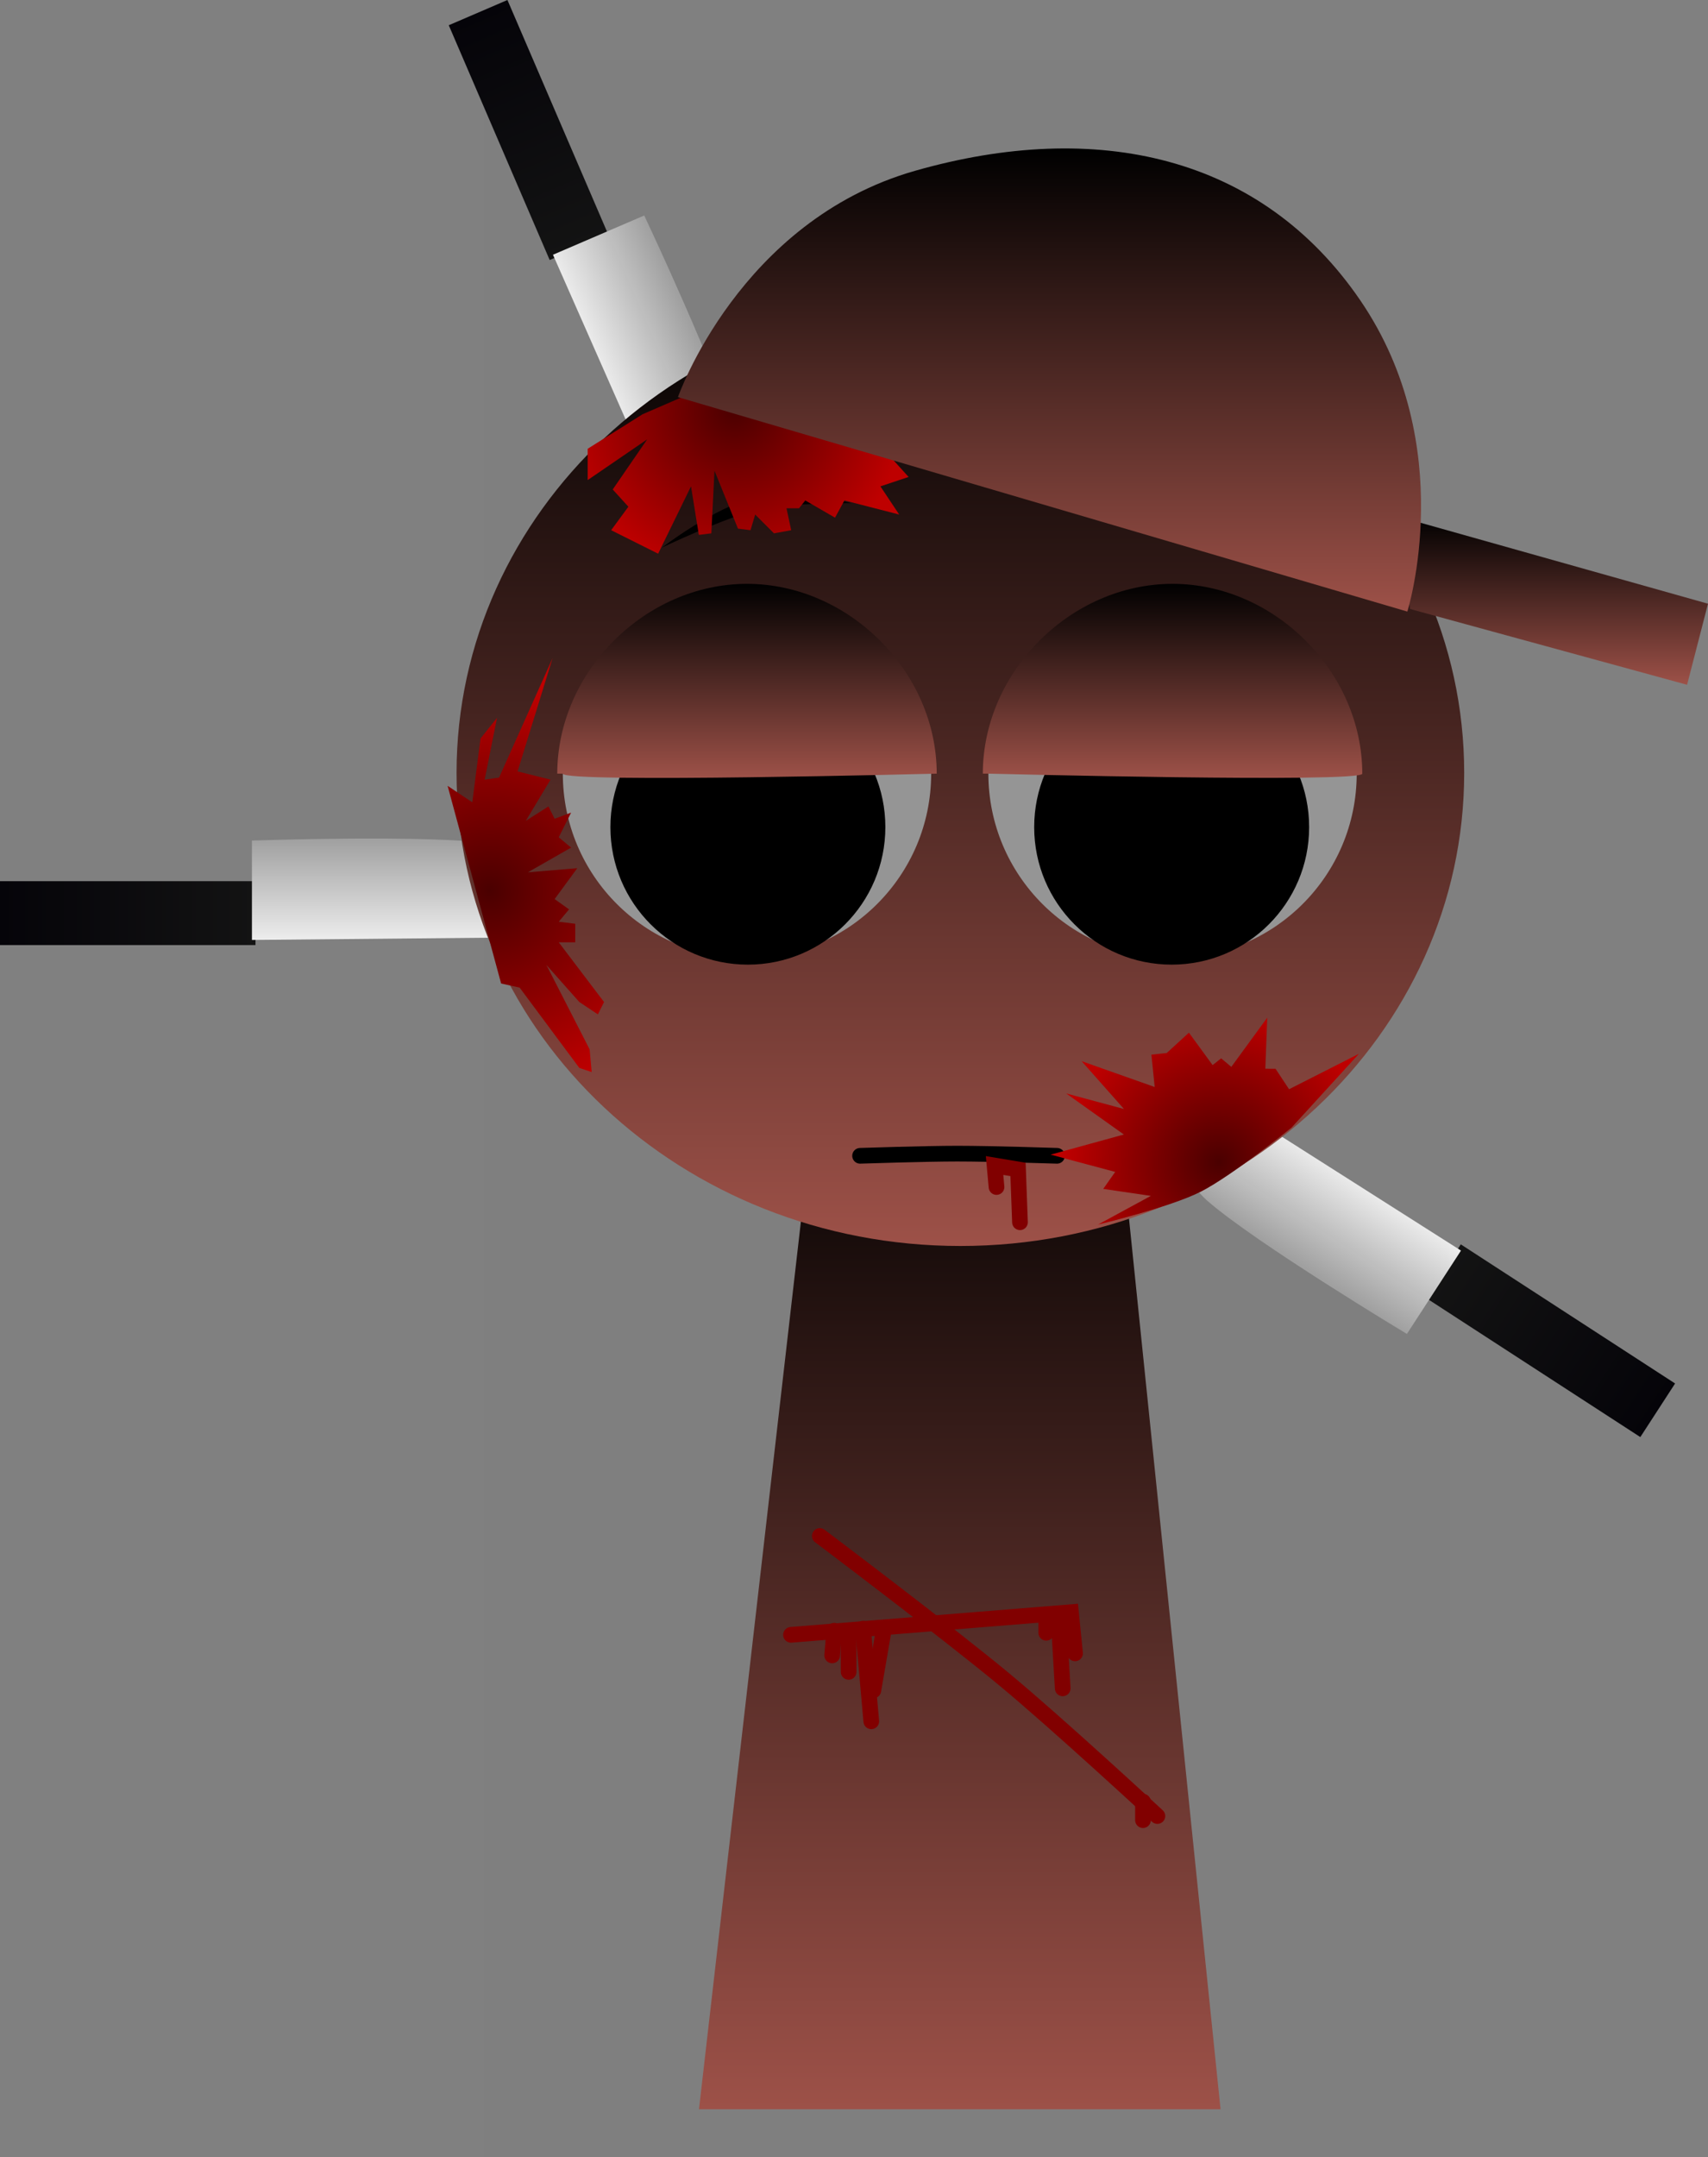 <svg version="1.1" xmlns="http://www.w3.org/2000/svg" xmlns:xlink="http://www.w3.org/1999/xlink" width="217.771" height="274.94" viewBox="0,0,217.771,274.94"><rect x="0" y="0" width="217.771" height="274.94" fill="#808080" stroke="none"/><defs><linearGradient x1="117.629" y1="155.052" x2="150.202" y2="155.052" gradientUnits="userSpaceOnUse" id="color-1"><stop offset="0" stop-color="#050409"/><stop offset="1" stop-color="#131313"/></linearGradient><linearGradient x1="173.228" y1="158.472" x2="173.228" y2="145.804" gradientUnits="userSpaceOnUse" id="color-2"><stop offset="0" stop-color="#ededed"/><stop offset="1" stop-color="#a1a1a1"/></linearGradient><linearGradient x1="178.587" y1="40.281" x2="191.455" y2="70.205" gradientUnits="userSpaceOnUse" id="color-3"><stop offset="0" stop-color="#050409"/><stop offset="1" stop-color="#131313"/></linearGradient><linearGradient x1="197.409" y1="92.709" x2="209.046" y2="87.705" gradientUnits="userSpaceOnUse" id="color-4"><stop offset="0" stop-color="#ededed"/><stop offset="1" stop-color="#a1a1a1"/></linearGradient><linearGradient x1="328.988" y1="218.417" x2="301.664" y2="200.685" gradientUnits="userSpaceOnUse" id="color-5"><stop offset="0" stop-color="#050409"/><stop offset="1" stop-color="#131313"/></linearGradient><linearGradient x1="284.21" y1="185.282" x2="277.315" y2="195.908" gradientUnits="userSpaceOnUse" id="color-6"><stop offset="0" stop-color="#ededed"/><stop offset="1" stop-color="#a1a1a1"/></linearGradient><linearGradient x1="240" y1="175.5" x2="240" y2="307.5" gradientUnits="userSpaceOnUse" id="color-7"><stop offset="0" stop-color="#000000"/><stop offset="1" stop-color="#9d5148"/></linearGradient><linearGradient x1="240.077" y1="76.881" x2="240.077" y2="197.478" gradientUnits="userSpaceOnUse" id="color-8"><stop offset="0" stop-color="#000000"/><stop offset="1" stop-color="#9d5148"/></linearGradient><linearGradient x1="212.871" y1="113.086" x2="212.871" y2="137.823" gradientUnits="userSpaceOnUse" id="color-9"><stop offset="0" stop-color="#000000"/><stop offset="1" stop-color="#9d5148"/></linearGradient><linearGradient x1="267.129" y1="113.086" x2="267.129" y2="137.815" gradientUnits="userSpaceOnUse" id="color-10"><stop offset="0" stop-color="#000000"/><stop offset="1" stop-color="#9d5148"/></linearGradient><radialGradient cx="273.054" cy="186.787" r="19.63" gradientUnits="userSpaceOnUse" id="color-11"><stop offset="0" stop-color="#4a0000"/><stop offset="1" stop-color="#be0000"/></radialGradient><radialGradient cx="180.059" cy="152.207" r="26.375" gradientUnits="userSpaceOnUse" id="color-12"><stop offset="0" stop-color="#4a0000"/><stop offset="1" stop-color="#be0000"/></radialGradient><radialGradient cx="211.321" cy="90.68" r="21.655" gradientUnits="userSpaceOnUse" id="color-13"><stop offset="0" stop-color="#4a0000"/><stop offset="1" stop-color="#be0000"/></radialGradient><linearGradient x1="315.809" y1="104.589" x2="315.809" y2="125.952" gradientUnits="userSpaceOnUse" id="color-14"><stop offset="0" stop-color="#000000"/><stop offset="1" stop-color="#9d5148"/></linearGradient><linearGradient x1="251.441" y1="57.592" x2="251.441" y2="116.619" gradientUnits="userSpaceOnUse" id="color-15"><stop offset="0" stop-color="#000000"/><stop offset="1" stop-color="#9d5148"/></linearGradient></defs><g transform="translate(-117.629,-38.673)"><g data-paper-data="{&quot;isPaintingLayer&quot;:true}" fill-rule="nonzero" stroke-linejoin="miter" stroke-miterlimit="10" stroke-dasharray="" stroke-dashoffset="0" style="mix-blend-mode: normal"><g stroke="none" stroke-width="0" stroke-linecap="butt"><path d="M117.629,159.124v-8.143h32.574v8.143z" fill="url(#color-1)"/><path d="M180.313,146.188c7.636,1.104 17.392,11.831 17.392,11.831l-47.955,0.452v-12.667c0,0 22.564,-0.772 30.563,0.384z" data-paper-data="{&quot;index&quot;:null}" fill="url(#color-2)"/></g><g stroke="none" stroke-width="0" stroke-linecap="butt"><path d="M174.846,41.89l7.481,-3.217l12.868,29.924l-7.481,3.217z" fill="url(#color-3)"/><path d="M211.493,94.366c2.003,7.451 -3.999,20.651 -3.999,20.651l-19.36,-43.876l11.637,-5.004c0,0 9.623,20.424 11.721,28.229z" data-paper-data="{&quot;index&quot;:null}" fill="url(#color-4)"/></g><g stroke="none" stroke-width="0" stroke-linecap="butt"><path d="M331.205,215.001l-4.433,6.831l-27.324,-17.732l4.433,-6.831z" fill="url(#color-5)"/><path d="M271.58,191.729c-5.805,-5.082 -8.149,-19.392 -8.149,-19.392l40.474,25.726l-6.896,10.626c0,0 -19.348,-11.635 -25.429,-16.96z" data-paper-data="{&quot;index&quot;:null}" fill="url(#color-6)"/></g><path d="M179.284,313.613v-267.225h123.182v267.225z" fill-opacity="0.01" fill="#000000" stroke="none" stroke-width="0" stroke-linecap="butt"/><path d="M206.75,307.5l15.143,-131.842l37.783,-0.158l13.574,132z" fill="url(#color-7)" stroke="#000000" stroke-width="0" stroke-linecap="butt"/><path d="M175.84,137.179c0,-33.302 28.76,-60.298 64.237,-60.298c35.477,0 64.237,26.996 64.237,60.298c0,33.302 -28.76,60.298 -64.237,60.298c-35.477,0 -64.237,-26.996 -64.237,-60.298z" fill="url(#color-8)" stroke="#000000" stroke-width="0" stroke-linecap="butt"/><path d="M189.39,137.276c0,-12.968 10.513,-23.481 23.481,-23.481c12.968,0 23.481,10.513 23.481,23.481c0,12.968 -10.513,23.481 -23.481,23.481c-12.968,0 -23.481,-10.513 -23.481,-23.481z" fill="#959595" stroke="#000000" stroke-width="0" stroke-linecap="butt"/><path d="M196.456,144.09c0,-9.128 7.4,-16.528 16.528,-16.528c9.128,0 16.528,7.4 16.528,16.528c0,9.128 -7.4,16.528 -16.528,16.528c-9.128,0 -16.528,-7.4 -16.528,-16.528z" fill="#000000" stroke="#000000" stroke-width="2" stroke-linecap="butt"/><path d="M227.29,185.983c0,0 8.387,-0.277 12.394,-0.277c4.337,0 12.715,0.277 12.715,0.277" fill="#000000" stroke="#000000" stroke-width="2" stroke-linecap="round"/><path d="M267.129,160.756c-12.968,0 -23.481,-10.513 -23.481,-23.481c0,-12.968 10.513,-23.481 23.481,-23.481c12.968,0 23.481,10.513 23.481,23.481c0,12.968 -10.513,23.481 -23.481,23.481z" data-paper-data="{&quot;index&quot;:null}" fill="#959595" stroke="#000000" stroke-width="0" stroke-linecap="butt"/><path d="M267.017,160.618c-9.128,0 -16.528,-7.4 -16.528,-16.528c0,-9.128 7.4,-16.528 16.528,-16.528c9.128,0 16.528,7.4 16.528,16.528c0,9.128 -7.4,16.528 -16.528,16.528z" data-paper-data="{&quot;index&quot;:null}" fill="#000000" stroke="#000000" stroke-width="2" stroke-linecap="butt"/><path d="M188.681,137.276c0,-12.968 11.222,-24.19 24.19,-24.19c12.968,0 24.19,11.222 24.19,24.19c0,0 -47.67,1.232 -47.67,0z" fill="url(#color-9)" stroke="#000000" stroke-width="0" stroke-linecap="butt"/><path d="M242.94,137.276c0,-12.968 11.222,-24.19 24.19,-24.19c12.968,0 24.19,11.222 24.19,24.19c0,1.214 -47.67,0 -47.67,0z" data-paper-data="{&quot;index&quot;:null}" fill="url(#color-10)" stroke="#000000" stroke-width="0" stroke-linecap="butt"/><path d="M202.028,108.467c0,0 6.709,-5.169 11.797,-6.364c5.088,-1.194 12.334,0.699 12.334,0.699c0,0 -8.038,-0.06 -11.968,0.862c-4.106,0.964 -12.164,4.802 -12.164,4.802z" fill="#000000" stroke="none" stroke-width="0" stroke-linecap="butt"/><path d="M265.962,103.665c-3.929,-0.922 -11.968,-0.862 -11.968,-0.862c0,0 7.246,-1.894 12.334,-0.699c5.088,1.194 11.797,6.364 11.797,6.364c0,0 -8.057,-3.838 -12.164,-4.802z" data-paper-data="{&quot;index&quot;:null}" fill="#000000" stroke="none" stroke-width="0" stroke-linecap="butt"/><path d="M222.157,234.438c0,0 16.096,12.125 23.494,18.26c6.916,5.735 19.546,17.432 19.546,17.432" fill="none" stroke="#810000" stroke-width="2" stroke-linecap="round"/><path d="M218.483,247.035l35.692,-2.887l0.525,5.249" fill="none" stroke="#810000" stroke-width="2" stroke-linecap="round"/><path d="M251.025,244.673v2.1" fill="none" stroke="#810000" stroke-width="2" stroke-linecap="round"/><path d="M253.125,253.858l-0.525,-8.923" fill="none" stroke="#810000" stroke-width="2" stroke-linecap="round"/><path d="M223.994,246.51l-0.262,3.149" fill="none" stroke="#810000" stroke-width="2" stroke-linecap="round"/><path d="M225.831,247.56v4.199" fill="none" stroke="#810000" stroke-width="2" stroke-linecap="round"/><path d="M227.668,246.248l1.05,11.81" fill="none" stroke="#810000" stroke-width="2" stroke-linecap="round"/><path d="M228.98,254.121l1.312,-7.611" fill="none" stroke="#810000" stroke-width="2" stroke-linecap="round"/><path d="M263.36,270.655v-2.362" fill="none" stroke="#810000" stroke-width="2" stroke-linecap="round"/><path d="M244.685,189.962l-0.249,-2.743l2.992,0.499l0.249,6.733" fill="none" stroke="#810000" stroke-width="2" stroke-linecap="round"/><path d="M282.303,182.386c0,0 -7.574,6.154 -11.629,8.198c-3.909,1.97 -13.052,4.167 -13.052,4.167l6.739,-3.66l-6.07,-0.892l1.527,-2.163l-8.233,-2.202l9.337,-2.565l-7.354,-5.235l7.367,1.982l-5.398,-6.095l9.314,3.291l-0.417,-4.123l1.953,-0.209l2.83,-2.591l3.02,4.133l1.088,-0.863l1.297,1.09l4.58,-6.272l-0.243,6.506l1.301,0.005l1.725,2.61l8.911,-4.519l-8.593,9.409z" fill="url(#color-11)" stroke="none" stroke-width="0" stroke-linecap="round"/><path d="M177.847,140.927l1.05,-8.136l2.1,-2.624l-1.575,7.873l1.837,-0.262l6.823,-15.222l-4.462,14.434l4.199,1.05l-3.149,5.249l2.887,-1.837l0.787,1.575l2.1,-0.787l-1.575,3.149l1.575,1.312l-5.511,3.149l6.299,-0.525l-2.887,3.937l1.837,1.312l-1.312,1.575l2.1,0.262v2.362h-2.1l5.774,7.611l-0.787,1.575l-2.362,-1.575l-4.199,-4.724l5.511,10.76l0.262,2.887l-1.575,-0.525l-7.611,-10.235l-2.362,-0.525l-6.823,-25.194z" fill="url(#color-12)" stroke="#000000" stroke-width="0" stroke-linecap="round"/><path d="M235.87,91.479l-6.187,3.792l3.792,4.191l-3.593,1.198l2.395,3.593l-6.985,-1.796l-1.198,2.195l-3.792,-2.195l-0.798,0.998h-1.597l0.599,2.794l-2.195,0.399l-2.395,-2.395l-0.599,1.996l-1.597,-0.2l-2.994,-7.385l-0.399,7.983l-1.597,0.2l-0.998,-6.187l-4.191,8.582l-5.988,-2.994l2.195,-2.994l-1.996,-2.195l4.391,-6.387l-7.584,5.189v-3.992l6.986,-4.391l16.566,-7.185z" fill="url(#color-13)" stroke="#000000" stroke-width="0" stroke-linecap="round"/><g stroke="#000000" stroke-width="0" stroke-linecap="round"><path d="M335.4,115.619l-2.667,10.333l-35.333,-9.667l-1.182,-11.697z" fill="url(#color-14)"/><path d="M204.067,89.286c0,0 7.838,-22.463 30.242,-28.848c23.11,-6.587 44.104,-2.003 56.758,16.515c12.654,18.518 6,39.667 6,39.667l-93,-27.333z" fill="url(#color-15)"/></g></g></g></svg>